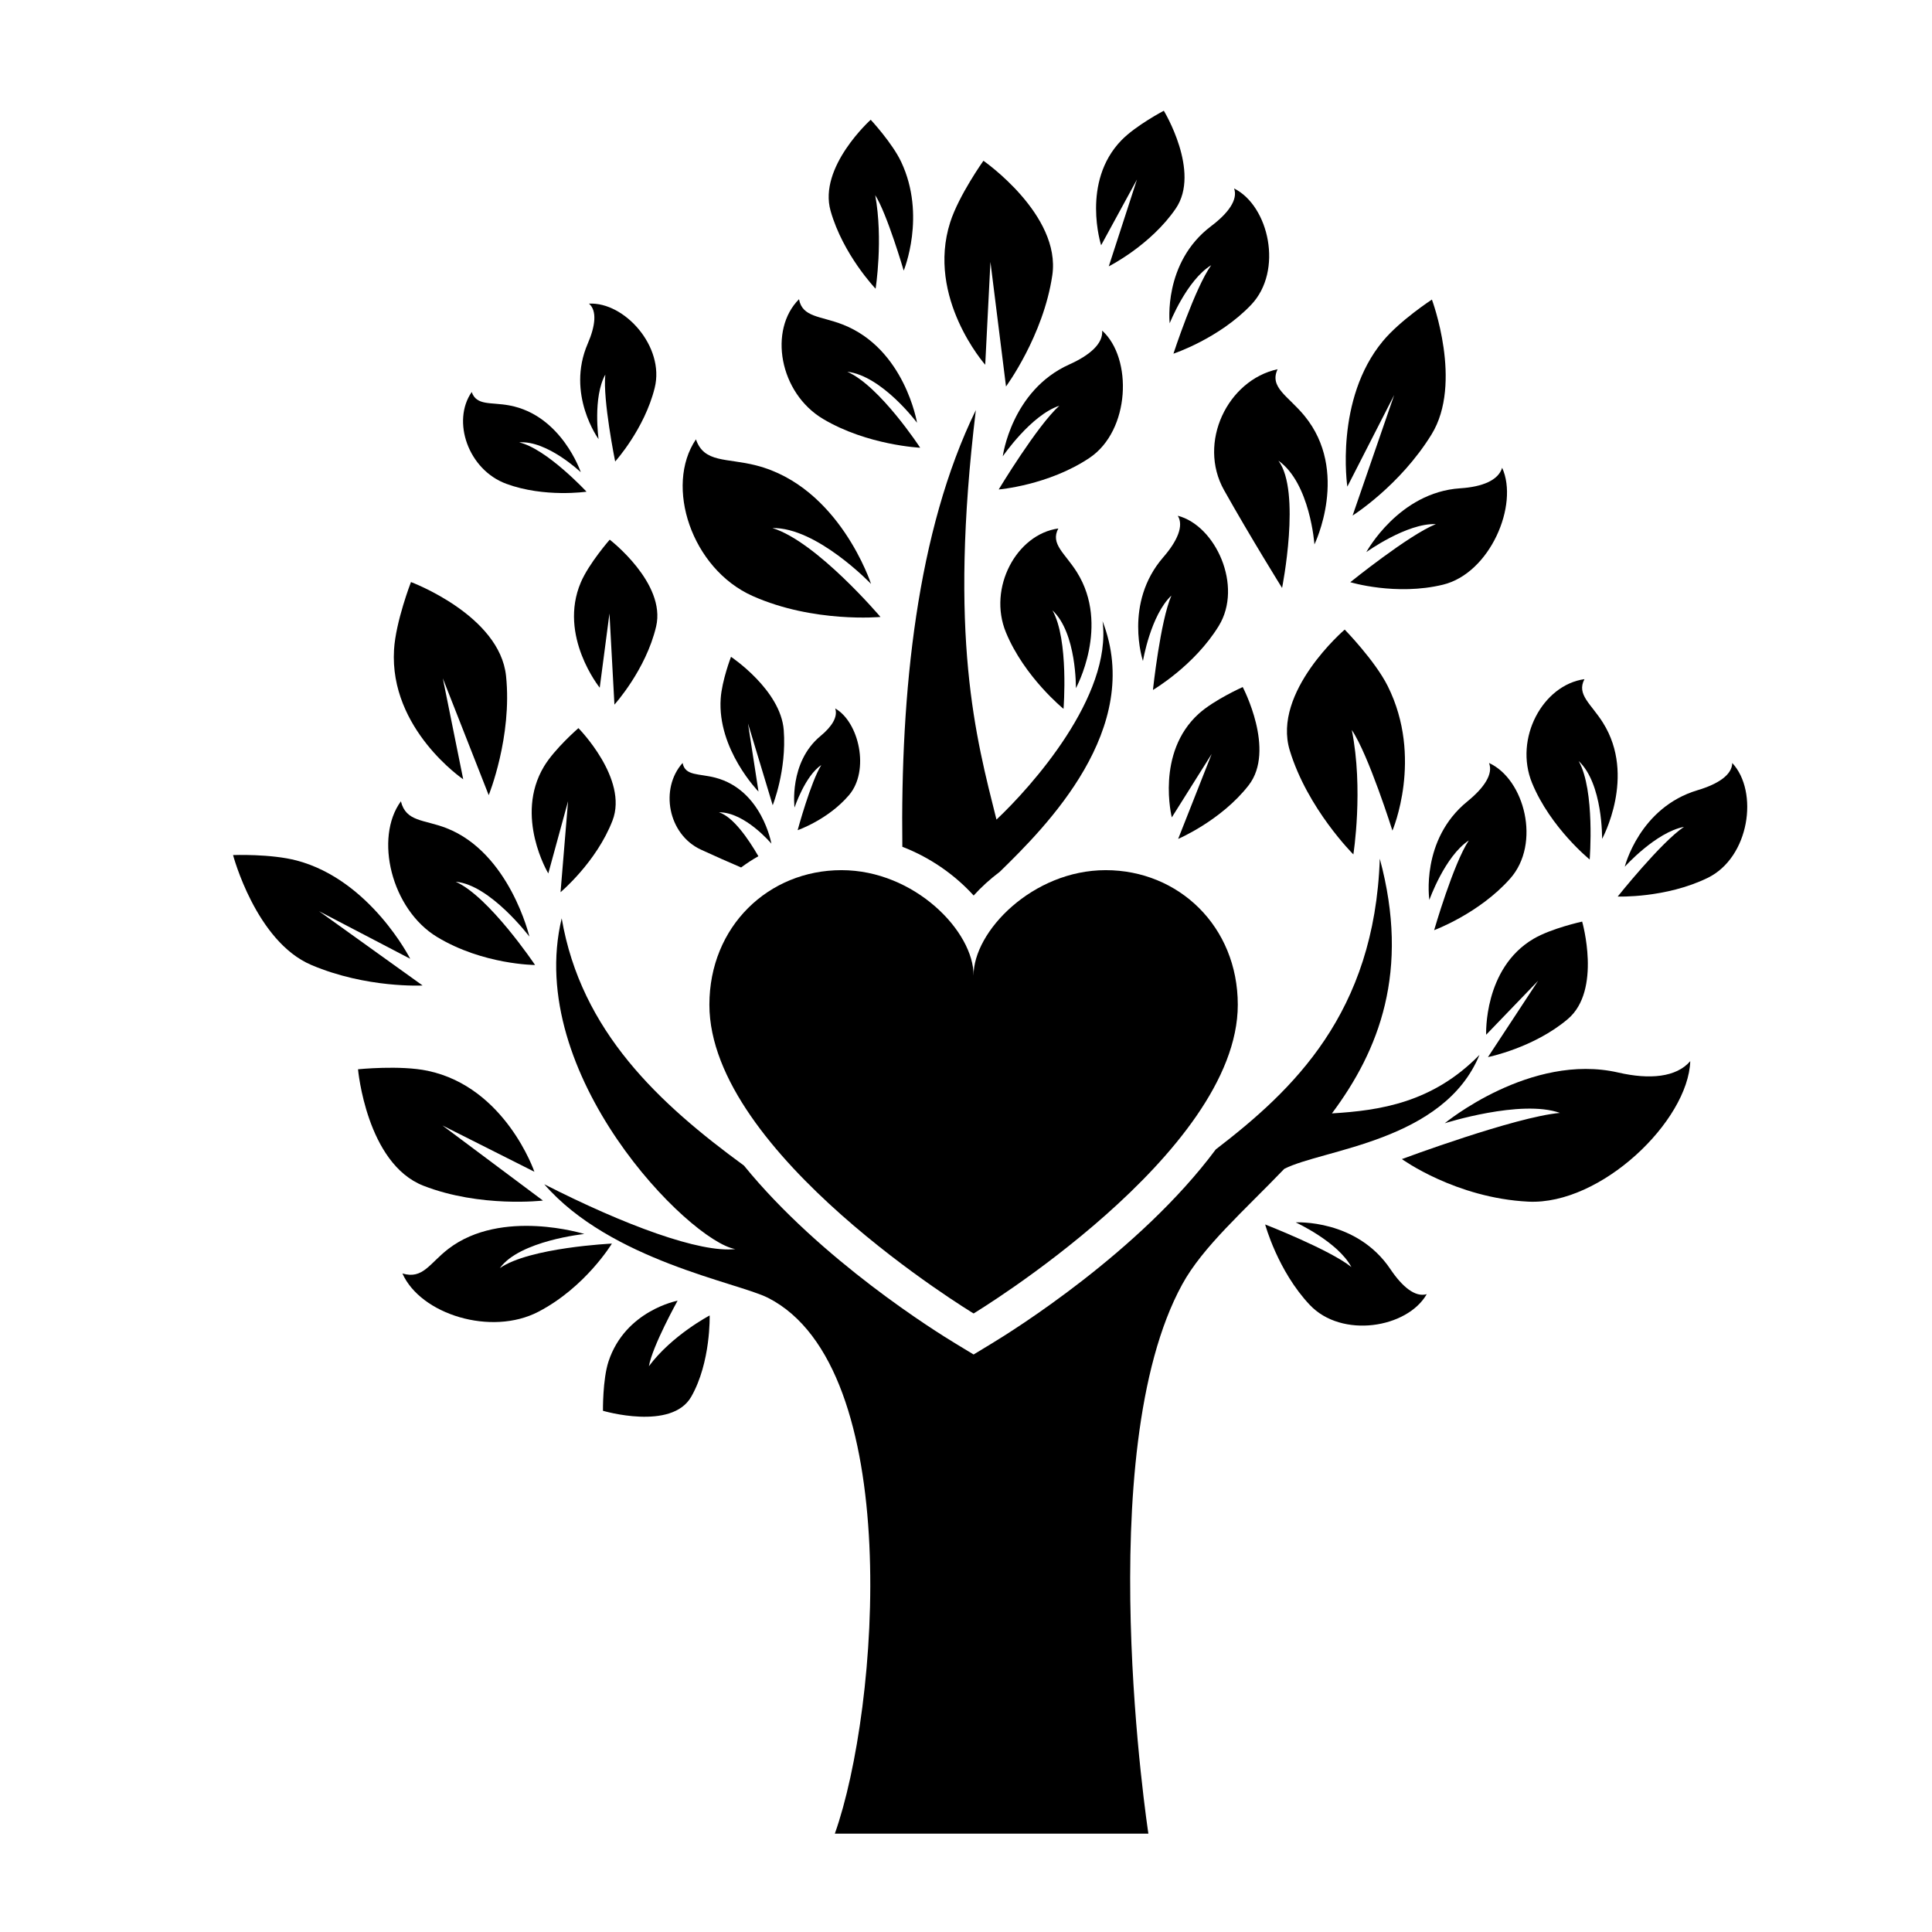 <svg height='100px' width='100px'  fill="#000000" xmlns="http://www.w3.org/2000/svg" xmlns:xlink="http://www.w3.org/1999/xlink" version="1.1" x="0px" y="0px" viewBox="0 0 100 100" enable-background="new 0 0 100 100" xml:space="preserve"><path fill="#000000" d="M62.716,39.026l-1.735,4.396c0,0,2.229-0.951,3.646-2.772c1.421-1.821-0.304-5.088-0.304-5.088  s-1.489,0.665-2.282,1.386c-2.231,2.027-1.388,5.36-1.388,5.36L62.716,39.026z"></path><path fill="#000000" d="M41.125,41.798c0,0-0.304-2.337,1.343-3.701c0.588-0.484,0.911-0.995,0.762-1.428  c1.233,0.703,1.8,3.212,0.715,4.486c-1.086,1.274-2.659,1.815-2.659,1.815s0.684-2.518,1.224-3.37  C41.672,40.152,41.125,41.798,41.125,41.798z"></path><path fill="#000000" d="M38.716,37.446l1.279,4.233c0,0,0.727-1.796,0.572-3.882c-0.152-2.084-2.73-3.8-2.73-3.8  s-0.47,1.222-0.534,2.159c-0.18,2.631,1.957,4.817,1.957,4.817L38.716,37.446z"></path><path fill="#000000" d="M70.721,28.576c0,0,1.676-3.094,4.86-3.302c1.134-0.073,1.972-0.408,2.17-1.062  c0.877,1.927-0.63,5.458-3.058,6.05c-2.428,0.592-4.802-0.127-4.802-0.127s3.028-2.446,4.427-3.006  C72.822,27.065,70.721,28.576,70.721,28.576z"></path><path fill="#000000" d="M74.779,58.14c0,0,4.439-3.67,8.984-2.625c1.615,0.372,3.003,0.251,3.725-0.591  c-0.106,3.096-4.618,7.456-8.38,7.273c-3.765-0.186-6.547-2.203-6.547-2.203s5.865-2.186,8.181-2.39  C78.716,56.885,74.779,58.14,74.779,58.14z"></path><path fill="#000000" d="M51.903,23.62c0,0,0.446-3.41,3.448-4.758c1.068-0.479,1.754-1.086,1.696-1.75  c1.582,1.425,1.463,5.174-0.661,6.593c-2.126,1.419-4.693,1.629-4.693,1.629s2.001-3.316,3.139-4.334  C53.36,21.488,51.903,23.62,51.903,23.62z"></path><path fill="#000000" d="M59.159,34.214c0,0-1.007-2.993,1.046-5.365c0.733-0.843,1.079-1.631,0.757-2.154  c1.957,0.507,3.389,3.637,2.121,5.702c-1.263,2.061-3.407,3.315-3.407,3.315s0.381-3.57,0.956-4.886  C59.553,31.847,59.159,34.214,59.159,34.214z"></path><path fill="#000000" d="M73.983,46.581c0,0-0.469-3.121,1.97-5.101c0.864-0.702,1.344-1.417,1.119-1.988  c1.84,0.84,2.7,4.174,1.094,5.983c-1.603,1.81-3.935,2.67-3.935,2.67s0.998-3.449,1.794-4.644  C74.783,44.318,73.983,46.581,73.983,46.581z"></path><path fill="#000000" d="M45.085,30.223c0,0-1.633-5.028-5.943-6.132c-1.531-0.394-2.701-0.115-3.12-1.351  c-1.637,2.415-0.229,6.699,2.934,8.109c3.162,1.408,6.617,1.084,6.617,1.084s-3.316-3.911-5.594-4.601  C42.281,27.288,45.085,30.223,45.085,30.223z"></path><path fill="#000000" d="M27.401,48.478c0,0-1.021-4.343-4.301-5.618c-1.166-0.451-2.084-0.316-2.35-1.384  c-1.384,1.889-0.499,5.59,1.878,7.025c2.378,1.437,5.067,1.447,5.067,1.447s-2.377-3.545-4.107-4.309  C25.374,45.793,27.401,48.478,27.401,48.478z"></path><path fill="#000000" d="M55.688,35.621c0,0,1.782-3.243,0.053-6.004c-0.615-0.983-1.391-1.458-0.963-2.263  c-2.155,0.298-3.663,3.07-2.71,5.382c0.955,2.312,2.98,3.954,2.98,3.954s0.285-3.584-0.573-5.098  C55.734,32.765,55.688,35.621,55.688,35.621z"></path><path fill="#000000" d="M68.035,28.179c0,0,1.847-3.785-0.521-6.663c-0.84-1.022-1.827-1.466-1.386-2.405  c-2.591,0.563-4.153,3.798-2.771,6.259s3.003,5.062,3.003,5.062s0.998-5.003-0.189-6.587C67.814,25.009,68.035,28.179,68.035,28.179  z"></path><path fill="#000000" d="M30.245,63.871c0,0-4.281-1.342-7.036,0.769c-0.979,0.752-1.321,1.593-2.38,1.274  c0.942,2.121,4.598,3.254,7.039,1.981c2.442-1.271,3.803-3.527,3.803-3.527s-4.27,0.201-5.8,1.271  C26.896,64.215,30.245,63.871,30.245,63.871z"></path><path fill="#000000" d="M47.465,21.881c0,0-0.631-3.828-3.848-5.084c-1.144-0.446-2.089-0.367-2.26-1.31  c-1.583,1.583-1.03,4.848,1.254,6.203c2.284,1.357,5.018,1.485,5.018,1.485s-2.085-3.193-3.773-3.934  C45.654,19.451,47.465,21.881,47.465,21.881z"></path><path fill="#000000" d="M72.072,42.993c0,0,1.611-3.766-0.242-7.479c-0.658-1.318-2.228-2.927-2.228-2.927s-3.766,3.224-2.845,6.252  c0.921,3.029,3.293,5.385,3.293,5.385s0.533-3.375-0.081-6.439C70.834,39.06,72.072,42.993,72.072,42.993z"></path><path fill="#000000" d="M46.776,14.007c0,0,1.178-2.842-0.128-5.622c-0.465-0.987-1.58-2.187-1.58-2.187s-2.72,2.446-2.077,4.716  c0.644,2.272,2.33,4.03,2.33,4.03s0.402-2.541-0.02-4.842C45.912,11.057,46.776,14.007,46.776,14.007z"></path><path fill="#000000" d="M21.232,49.626c0,0-2.06-4.071-5.865-5.083c-1.353-0.36-3.304-0.285-3.304-0.285s1.179,4.467,4.05,5.688  c2.874,1.221,5.76,1.062,5.76,1.062l-5.362-3.846L21.232,49.626z"></path><path fill="#000000" d="M72.163,20.446l-2.152,6.238c0,0,2.448-1.54,4.085-4.198c1.638-2.654,0.019-6.98,0.019-6.98  s-1.636,1.067-2.532,2.143c-2.518,3.025-1.845,7.539-1.845,7.539L72.163,20.446z"></path><path fill="#000000" d="M22.921,35.112l2.375,6.045c0,0,1.224-3.021,0.897-6.169c-0.329-3.149-4.921-4.861-4.921-4.861  s-0.791,2.044-0.877,3.505c-0.246,4.107,3.581,6.704,3.581,6.704L22.921,35.112z"></path><path fill="#000000" d="M51.265,13.558l0.806,6.445c0,0,1.935-2.623,2.396-5.754c0.462-3.131-3.565-5.928-3.565-5.928  s-1.271,1.786-1.718,3.179c-1.253,3.917,1.811,7.38,1.811,7.38L51.265,13.558z"></path><path fill="#000000" d="M27.66,60.65c0,0-1.493-4.374-5.518-5.225c-1.43-0.303-3.611-0.079-3.611-0.079s0.437,4.88,3.387,6.028  c2.949,1.149,6.185,0.767,6.185,0.767L22.9,58.253L27.66,60.65z"></path><path fill="#000000" d="M79.612,50.766l-2.595,3.949c0,0,2.376-0.477,4.135-1.971c1.761-1.493,0.74-5.043,0.74-5.043  s-1.595,0.348-2.518,0.892c-2.599,1.529-2.451,4.965-2.451,4.965L79.612,50.766z"></path><path fill="#000000" d="M58.849,9.292l-1.459,4.494c0,0,2.167-1.088,3.468-2.993c1.303-1.907-0.619-5.061-0.619-5.061  s-1.446,0.758-2.192,1.526c-2.103,2.162-1.053,5.436-1.053,5.436L58.849,9.292z"></path><path fill="#000000" d="M29.403,41.47l-0.389,4.709c0,0,1.859-1.556,2.69-3.709c0.83-2.155-1.765-4.782-1.765-4.782  s-1.234,1.068-1.784,1.987c-1.549,2.586,0.225,5.534,0.225,5.534L29.403,41.47z"></path><path fill="#000000" d="M31.546,31.752l0.257,4.719c0,0,1.629-1.796,2.158-4.043c0.529-2.247-2.402-4.495-2.402-4.495  s-1.075,1.226-1.495,2.21c-1.183,2.774,0.978,5.452,0.978,5.452L31.546,31.752z"></path><path fill="#000000" d="M84.098,44.862c0,0,0.758-3.063,3.766-3.961c1.071-0.318,1.786-0.797,1.797-1.409  c1.377,1.478,0.902,4.887-1.273,5.947c-2.172,1.06-4.656,0.966-4.656,0.966s2.238-2.806,3.431-3.607  C85.7,43.078,84.098,44.862,84.098,44.862z"></path><path fill="#000000" d="M60.543,16.733c0,0-0.361-3.137,2.145-5.029c0.892-0.671,1.396-1.372,1.189-1.949  c1.807,0.904,2.553,4.264,0.884,6.019c-1.665,1.752-4.024,2.532-4.024,2.532s1.117-3.413,1.955-4.579  C61.422,14.501,60.543,16.733,60.543,16.733z"></path><path fill="#000000" d="M82.924,43.42c0,0,1.782-3.242,0.05-6.004c-0.612-0.984-1.388-1.458-0.963-2.263  c-2.152,0.297-3.661,3.07-2.709,5.382c0.954,2.312,2.98,3.953,2.98,3.953s0.285-3.584-0.571-5.097  C82.97,40.564,82.924,43.42,82.924,43.42z"></path><path fill="#000000" d="M30.982,22.729c0,0-1.694-2.318-0.562-4.939c0.403-0.932,0.487-1.71,0.066-2.074  c1.835-0.097,3.933,2.225,3.401,4.362c-0.53,2.134-2.046,3.809-2.046,3.809s-0.648-3.2-0.51-4.499  C30.675,20.57,30.982,22.729,30.982,22.729z"></path><path fill="#000000" d="M30.062,24.443c0,0-0.992-2.954-3.695-3.458c-0.96-0.181-1.696,0.03-1.952-0.694  c-1.044,1.505-0.187,4.022,1.791,4.751c1.979,0.729,4.152,0.408,4.152,0.408s-2.061-2.222-3.486-2.553  C28.319,22.785,30.062,24.443,30.062,24.443z"></path><path fill="#000000" d="M36.282,43.978c0.713,0.33,1.45,0.653,2.077,0.922c0.286-0.211,0.582-0.408,0.895-0.582  c-0.531-0.917-1.312-2.045-2.042-2.273c1.351-0.011,2.715,1.623,2.715,1.623s-0.482-2.78-2.899-3.415  c-0.857-0.225-1.567-0.079-1.696-0.762C34.145,40.813,34.566,43.184,36.282,43.978z"></path><path fill="#000000" d="M57.23,45.039c-3.776,0-6.855,3.171-6.838,5.462c0.018-2.291-3.062-5.462-6.837-5.462  c-3.777,0-6.837,2.911-6.837,6.965c0,7.716,13.675,15.981,13.675,15.981s13.675-8.266,13.675-15.981  C64.067,47.95,61.007,45.039,57.23,45.039z"></path><path fill="#000000" d="M67.066,63.271c0,0,3.15-0.186,4.902,2.422c0.621,0.924,1.29,1.466,1.879,1.293  c-1.002,1.757-4.4,2.313-6.058,0.551c-1.658-1.759-2.304-4.159-2.304-4.159s3.345,1.305,4.463,2.205  C69.247,64.272,67.066,63.271,67.066,63.271z"></path><path fill="#000000" d="M35.072,67.324c0,0-2.703,0.505-3.575,3.143c-0.308,0.937-0.288,2.555-0.288,2.555s3.554,1.053,4.571-0.731  c1.019-1.786,0.952-4.203,0.952-4.203s-1.948,1.019-3.145,2.627C33.77,69.667,35.072,67.324,35.072,67.324z"></path><g><path fill="#000000" d="M68.941,57.629c2.431-3.257,4.052-7.348,2.477-13.183c-0.273,8.009-4.495,11.98-8.491,15.049   c-3.945,5.304-10.561,9.419-11.596,10.044l-0.938,0.569l-0.94-0.57c-0.979-0.591-6.964-4.312-10.947-9.209   c-4.375-3.198-8.43-6.934-9.433-12.797c-1.944,8.082,6.595,16.703,8.984,17.12c-1.818,0.206-5.719-1.232-9.887-3.356   c3.428,3.947,10.021,5.085,11.583,5.88c7.079,3.6,5.757,21.262,3.458,27.732c4.745,0,16.229,0,16.229,0s-3.021-19.718,1.75-28.427   c1.062-1.946,3.192-3.801,5.283-5.981c1.998-1.022,8.257-1.407,10.104-5.9C74.15,57.081,71.422,57.479,68.941,57.629z"></path><path fill="#000000" d="M50.396,46.352c0.392-0.434,0.848-0.849,1.354-1.23c2.387-2.33,7.48-7.41,5.318-12.97   c0.507,3.891-3.695,8.581-5.491,10.27c-1.067-4.268-2.489-9.425-1.067-21.197c-3.061,6.278-3.904,14.603-3.805,22.604   C48.197,44.403,49.472,45.33,50.396,46.352z"></path></g></svg>